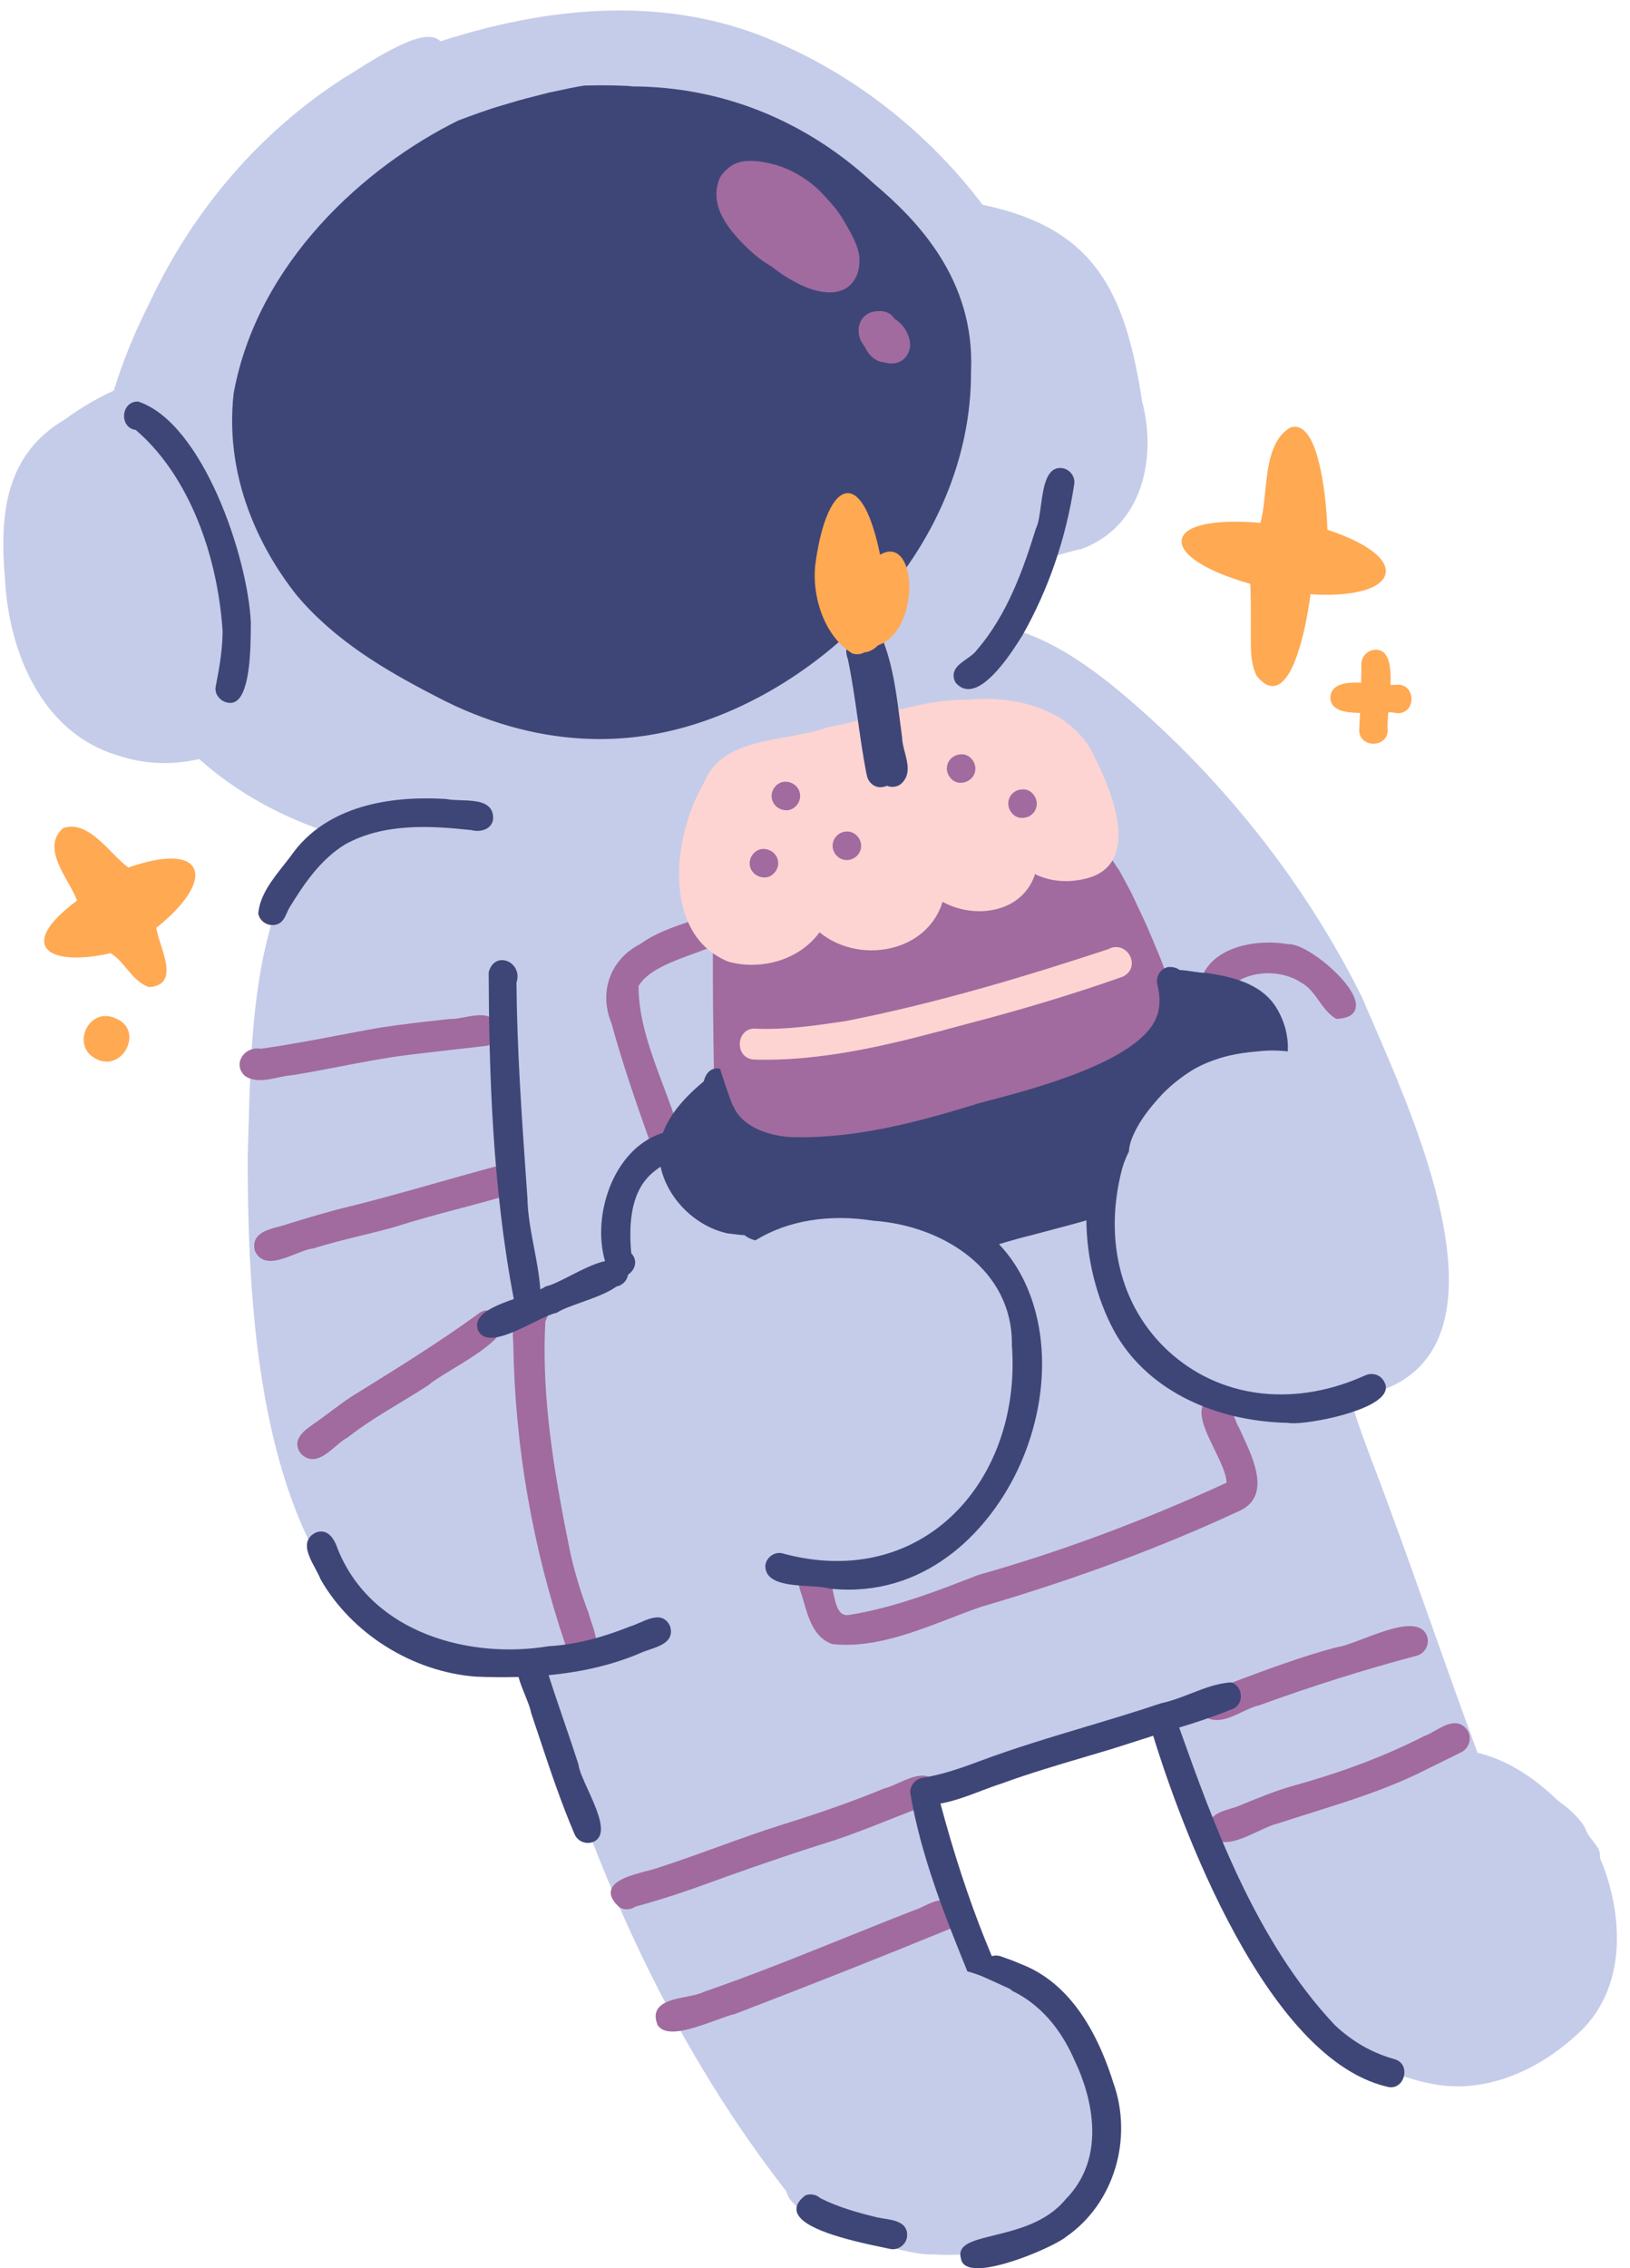 <?xml version="1.0" encoding="UTF-8"?><svg xmlns="http://www.w3.org/2000/svg" xmlns:xlink="http://www.w3.org/1999/xlink" height="476.4" preserveAspectRatio="xMidYMid meet" version="1.0" viewBox="-0.7 -2.2 342.5 476.4" width="342.5" zoomAndPan="magnify"><g id="change1_1"><path d="M329.949,425.744c-8.652,7.7-18.986,11.336-28.329,9.97c-16.783-2.503-32.791-16.189-42.822-36.61 c-2.913-5.853-5.401-12.01-7.809-17.965c-0.991-2.452-1.982-4.905-3.004-7.344c-0.692-2.138-1.71-4.262-2.693-6.316 c-1.003-2.096-2.039-4.259-2.757-6.464c-5.489,1.646-11.358,3.543-18.939,6.119c-1.821,0.611-3.637,1.235-5.45,1.859 c-7.94,2.732-16.146,5.557-24.551,7.065c0.651,1.681,1.292,3.444,1.863,5.02c1.055,2.904,1.965,5.413,2.57,6.428l1.417,3.657 c2.408,6.263,4.899,12.74,7.707,18.955c0.23,0.53,0.323,1.068,0.276,1.585c0.381,0.083,0.688,0.133,0.949,0.154 c15.335,4.322,25.958,21.044,23.774,37.291c-2.085,15.548-18.382,22.247-33.776,22.247c-1.089,0-2.171-0.033-3.245-0.1 c-4.754,0.417-29.383-6.562-30.577-13.22c-22.627-29.001-39.83-64.525-52.585-108.588c-4.772,0.51-9.546,0.414-14.191-0.283 c-45.988-8.207-46.312-80.911-46.434-108.281c0.063-1.979,0.118-3.948,0.172-5.925c0.462-16.845,0.941-34.264,7.171-50.123 c2.354-4.889,6.071-9.09,10.549-11.962c-10.876-3.482-20.317-8.756-28.082-15.688c-5.77,1.345-11.652,1.087-17.034-0.75 c-16.34-4.793-22.999-22.272-23.775-37.029c-1.086-12.994-0.299-26.073,12.713-33.623c1.643-1.29,5.886-4.075,10.152-5.986 c1.92-6.244,4.516-12.581,7.716-18.84c9.11-19.342,23.102-35.497,40.455-46.704c0.595-0.342,1.416-0.862,2.404-1.488 c7.335-4.643,15.341-9.305,18.065-6.323c26.964-8.727,50.781-8.644,70.798,0.247c16.797,7.273,31.709,19.06,43.133,34.091 c23.573,4.873,29.969,18.275,33.502,41.271c3.057,11.531,0.359,26.203-12.81,31.045l-0.111,0.027 c-0.774,0.096-1.803,0.391-2.891,0.704c-0.771,0.221-1.565,0.449-2.365,0.637c-2.273,5.33-5.288,10.517-8.967,15.431 c8.381,2.342,15.896,7.815,21.549,12.366c21.685,17.947,39.601,40.419,51.817,64.991c0.694,1.649,1.495,3.492,2.374,5.516 c7.815,17.994,20.897,48.111,13.842,65.632c-2.041,5.067-5.686,8.727-10.834,10.876c-0.809,0.225-2.004,0.681-3.388,1.21 c-1.309,0.5-2.776,1.062-4.291,1.575c1.456,4.917,3.316,9.804,5.117,14.535c0.902,2.373,1.836,4.826,2.707,7.252 c3.172,8.564,6.277,17.317,9.281,25.782c2.95,8.312,6,16.909,9.111,25.322l0.342,0.933c5.794,1.405,11.493,4.807,16.944,10.113 c2.985,2.062,5.389,4.649,5.951,6.415c0.198,0.33,0.39,0.664,0.58,1.002c0.513,0.661,1.051,1.384,1.569,2.107 c0.56,0.721,0.784,1.544,0.646,2.38C340.315,399.278,341.768,415.918,329.949,425.744z" fill="#C5CCE9"/></g><g id="change2_1"><path d="M145.015,394.441c-4.842,1.679-8.597,2.85-12.166,3.794c-0.569,0.385-1.221,0.58-1.86,0.58 c-0.516,0-1.023-0.128-1.473-0.386l-0.087-0.063c-1.434-1.303-2-2.471-1.729-3.572c0.541-2.203,4.417-3.218,7.532-4.033 c1.061-0.277,2.063-0.54,2.703-0.796c4.115-1.334,8.222-2.818,12.193-4.253c4.405-1.592,8.959-3.238,13.51-4.674 c8.152-2.524,15.186-5.019,21.504-7.626c0.877-0.21,1.857-0.649,2.895-1.115c2.964-1.329,6.65-2.982,8.342,0.619 c0.879,3.272-2.085,4.17-4.25,4.824c-0.482,0.146-0.947,0.286-1.353,0.443c-1.621,0.622-3.235,1.262-4.849,1.901 c-3.612,1.432-7.348,2.912-11.105,4.166l-0.009,0.003C166.073,386.983,156.605,390.22,145.015,394.441z M193.386,398.166 c-0.742,0.354-1.443,0.689-2.051,0.867l-0.04,0.014c-4.885,1.894-9.827,3.884-14.606,5.808c-9.611,3.868-19.549,7.869-29.574,11.324 c-0.841,0.451-2.187,0.717-3.611,0.998c-2.539,0.502-5.164,1.021-6.106,2.753c-0.461,0.849-0.45,1.896,0.077,3.194 c0.625,0.987,1.75,1.364,3.151,1.364c2.584,0,6.105-1.283,9.144-2.391c1.594-0.581,2.971-1.083,3.948-1.289 c16.357-6.283,31.05-12.1,44.92-17.782c0.757-0.31,1.35-0.922,1.669-1.727c0.336-0.846,0.322-1.787-0.056-2.614 C198.622,395.668,195.596,397.112,193.386,398.166z M260.301,357.375c1.237-0.59,2.404-1.148,3.497-1.38l0.067-0.02 c11.058-4.023,22.097-7.502,32.772-10.331c1.763-0.317,2.95-2,2.641-3.778c-0.216-0.945-0.725-1.639-1.511-2.061 c-2.602-1.39-7.667,0.531-12.136,2.229c-2.124,0.806-4.129,1.567-5.323,1.701c-7.533,1.979-14.921,4.753-22.065,7.436 c-1.389,0.521-2.777,1.043-4.167,1.559c-1.193,0.161-2.165,1.025-2.544,2.269c-0.383,1.256-0.043,2.528,0.949,3.365 c0.807,0.5,1.646,0.698,2.497,0.698C256.77,359.061,258.611,358.181,260.301,357.375z M307.651,361.215l-0.02-0.028 c-1.917-2.663-4.625-1.126-6.803,0.111c-0.778,0.442-1.513,0.86-2.232,1.109c-8.109,4.143-17.049,7.542-27.328,10.394 c-4.009,1.115-7.894,2.729-11.692,4.305c-0.468,0.195-1.04,0.365-1.646,0.545c-2.254,0.668-5.34,1.582-4.489,4.901 c0.381,0.926,0.998,1.56,1.832,1.885c0.453,0.176,0.951,0.254,1.48,0.254c2.104,0,4.716-1.223,7.076-2.327 c1.402-0.655,2.726-1.274,3.688-1.488c2.325-0.763,4.663-1.495,7-2.228c8.341-2.613,16.965-5.316,24.924-9.418 c0.984-0.49,1.973-0.974,2.962-1.458c1.394-0.681,2.787-1.362,4.22-2.096C308.143,364.634,308.585,362.716,307.651,361.215z M260.387,299.28c-0.277-0.598-0.539-1.16-0.766-1.676l-0.038-0.07c-0.375-0.58-0.66-1.384-0.963-2.235 c-0.568-1.599-1.155-3.252-2.5-3.877c-0.725-0.337-1.593-0.321-2.641,0.077c-3.346,1.817-1.143,6.327,0.987,10.688 c1.251,2.562,2.542,5.207,2.548,7.036c-17.472,8.023-35.019,14.539-52.202,19.381c-8.217,3.216-17.531,6.86-27.096,8.383 c-2.16,0.342-2.745-1.739-3.432-5.199c-0.58-2.918-1.235-6.224-4.189-6.224c-0.021,0-0.042,0-0.064,0.001 c-1.161,0.096-2.008,0.553-2.519,1.357c-1.015,1.602-0.396,4.161,0.293,5.998c0.133,0.436,0.263,0.887,0.395,1.346 c1.003,3.484,2.14,7.434,5.921,8.832l0.124,0.028c0.933,0.093,1.86,0.137,2.788,0.137c7.446,0,14.754-2.81,21.845-5.537 c2.188-0.842,4.451-1.712,6.611-2.453c19.96-5.854,37.772-12.474,54.462-20.242C266.277,311.947,262.733,304.324,260.387,299.28z M122.98,336.588c-1.633-4.247-2.945-8.585-3.899-12.893c-3.133-15.556-6.113-32.107-5.175-48.435 c0.958-1.677,0.513-3.192-0.237-4.062c-0.885-1.026-2.303-1.37-3.525-0.86c-1.098,0.46-3.587,2.314-2.994,9.558 c0.314,21.558,4.036,42.975,11.054,63.635c0.416,1.454,1.734,2.422,3.166,2.422c0.273,0,0.551-0.035,0.828-0.109 c0.962-0.327,1.637-0.876,2.006-1.63c0.784-1.6,0.041-3.754-0.615-5.655C123.351,337.865,123.125,337.211,122.98,336.588z M255.893,208.603c1.031-0.424,1.683-1.304,1.832-2.479l0.002-0.024c0.035-0.448,0.167-1.065,0.571-1.443 c3.731-3.081,10.213-3.286,14.484-0.436c1.546,0.839,2.605,2.319,3.63,3.751c1.002,1.4,2.038,2.848,3.544,3.746l0.128,0.076 l0.149-0.006c1.957-0.083,3.211-0.655,3.728-1.7c0.592-1.195,0.161-2.847-1.279-4.91c-2.874-4.118-9.671-9.294-12.756-9.069 c-4.414-0.801-10.642-0.306-14.669,2.604c-2.267,1.639-3.603,3.829-3.969,6.506c-0.175,1.177,0.217,2.207,1.102,2.899 C253.354,208.872,254.763,209.069,255.893,208.603z M57.736,224.115c1.02-0.218,1.983-0.424,2.889-0.479l0.049-0.005 c3.345-0.536,6.722-1.187,9.989-1.816c4.885-0.941,9.937-1.914,14.957-2.518c3.406-0.413,6.814-0.8,10.223-1.188 c1.846-0.209,3.691-0.419,5.533-0.632c0.793-0.087,1.514-0.513,2.03-1.198c0.556-0.738,0.799-1.697,0.639-2.614 c-0.952-3.395-4.359-2.745-7.099-2.224c-1.101,0.21-2.143,0.41-3.045,0.369l-0.783,0.085c-4.651,0.508-9.46,1.033-14.176,1.775 c-2.771,0.49-5.538,1.016-8.305,1.542c-5.407,1.028-10.998,2.091-16.536,2.854c-1.642-0.302-3.314,0.46-4.084,1.887 c-0.684,1.267-0.435,2.675,0.664,3.768l0.08,0.064c0.998,0.649,2.079,0.872,3.195,0.872 C55.194,224.658,56.476,224.384,57.736,224.115z M106.754,243.369c-0.823-0.769-1.899-0.997-3.031-0.648 c-4.188,1.117-8.428,2.316-12.528,3.476c-6.858,1.939-13.95,3.945-21.011,5.628c-3.723,1.018-7.13,2.014-10.451,3.057 c-0.527,0.209-1.193,0.382-1.898,0.564c-2.458,0.637-5.824,1.51-4.989,5.029c0.699,1.608,1.893,2.154,3.282,2.154 c1.644,0,3.562-0.766,5.254-1.441c1.371-0.548,2.666-1.065,3.648-1.156l0.104-0.021c3.276-1.034,6.669-1.866,9.95-2.672 c2.419-0.593,4.92-1.206,7.381-1.903c4.407-1.424,8.961-2.632,13.366-3.8c3.217-0.853,6.544-1.735,9.793-2.696 c1.137-0.332,1.905-1.11,2.161-2.191C108.065,245.563,107.651,244.206,106.754,243.369z M102.398,273.091 c-0.844-0.17-1.667-0.007-2.321,0.454l-0.005,0.004c-8.472,6.163-17.532,11.771-26.294,17.192l-0.6,0.372 c-1.516,0.993-2.984,2.092-4.403,3.154c-0.96,0.719-1.92,1.438-2.9,2.129l-0.509,0.354c-1.471,1.013-3.302,2.273-3.567,3.979 c-0.125,0.807,0.121,1.615,0.78,2.456c0.798,0.768,1.603,1.07,2.395,1.07c1.712,0,3.37-1.416,4.79-2.629 c0.879-0.751,1.709-1.46,2.489-1.845l0.088-0.056c3.444-2.717,7.266-5.026,10.962-7.26c2.013-1.216,4.094-2.474,6.167-3.842 c0.735-0.7,2.561-1.811,4.674-3.096c4.652-2.83,10.442-6.352,10.905-9.211c0.109-0.674-0.063-1.284-0.468-1.754 C104.114,273.823,103.299,273.272,102.398,273.091z M135.898,237.689c0.384,1.132,1.201,1.873,2.3,2.089 c1.193,0.232,2.529-0.229,3.325-1.15c0.732-0.847,0.919-1.927,0.535-3.014c-0.938-3.27-2.191-6.604-3.403-9.828 c-2.555-6.797-5.196-13.825-5.183-20.895c1.968-3.303,7.035-5.143,11.514-6.769c1.472-0.534,2.876-1.044,4.106-1.581 c-0.026,8.381,0.045,16.962,0.225,26.276c0.336,1.852,0.672,3.704,1.012,5.556c0.196,1.063,0.4,2.118,0.624,3.17l0.076,0.177 c0.836,1.228,1.77,2.319,2.41,3.023c3.129,3.369,7.405,5.301,11.729,5.301l0.133-0.001c27.924-1.331,55.449-8.627,79.599-21.101 l0.182-0.094l0.063-0.194c0.367-1.112,0.715-2.231,1.054-3.375c0.166-0.657,0.326-1.315,0.484-1.974l0.017-0.07l-0.004-0.072 c-0.066-1.317-0.166-2.64-0.308-4.07c-0.118-0.78-0.252-1.551-0.418-2.399l-2.487-6.71c-0.45-1.201-0.958-2.398-1.449-3.556 c-0.249-0.587-0.497-1.174-0.74-1.764c-1.101-2.665-2.361-5.309-3.58-7.865l-0.634-1.331c-0.814-1.562-1.636-3.123-2.512-4.718 c-1.63-2.306-3.136-4.865-4.592-7.339c-0.934-1.586-1.898-3.226-2.9-4.807l-1.032-1.585c-3.428-5.119-6.721-8.342-10.729-10.476 c-10.3-4.049-21.258-1.384-31.856,1.193c-3.545,0.862-7.212,1.754-10.719,2.343c-1.73,0.323-3.142,0.604-4.403,0.879 c-0.415-0.729-1.085-1.316-1.889-1.642c-0.912-0.369-1.901-0.366-2.816,0.024c-1.926,0.979-3.186,2.781-4.073,4.283 c-7.539,3.341-10.725,9.216-10.329,18.996c-0.038,1.966-0.058,3.933-0.079,5.9l-0.007,0.626c-0.515,0.177-0.959,0.485-1.305,0.904 c-1.179,0.446-2.398,0.862-3.58,1.265c-3.603,1.229-7.328,2.499-10.451,4.781c-6.256,3.172-8.731,10.008-6.041,16.566 C130.103,221.195,133.064,229.704,135.898,237.689z M145.985,44.403c0.966-0.168,1.707-0.72,2.148-1.583 c2.772,3.145,4.931,6.859,7.023,10.459c1.659,2.854,3.374,5.805,5.356,8.425c0.439,0.793,2.795,4.773,5.414,4.706 c0.917-0.014,1.714-0.5,2.378-1.448c0.904,1.342,2.38,2.537,3.892,2.591c0.635,0.016,1.469-0.15,2.22-0.983 c0.762,1.515,1.674,2.955,2.559,4.353c0.878,1.386,1.786,2.819,2.527,4.299c0.483,1.875,1.575,4.072,3.209,4.677 c0.828,0.306,1.693,0.193,2.576-0.336c0.291,0.198,0.63,0.369,1.046,0.531c0.502,0.178,0.947,0.251,1.342,0.251 c0.836,0,1.438-0.328,1.835-0.665c1.298-1.102,1.7-3.399,1.449-5.213c0.57-0.57,0.958-1.349,1.054-2.134 c0.078-0.632,0.073-1.315-0.016-2.081c0.571-0.495,0.92-1.153,1.014-1.92c0.132-1.072-0.248-2.25-0.966-3.08 c-0.254-0.428-0.496-0.952-0.752-1.507c-0.79-1.71-1.765-3.82-3.765-4.325c-1.953-4.829-4.144-9.499-6.261-13.94 c-0.478-0.689-0.861-1.695-1.268-2.761c-0.958-2.514-2.132-5.623-5.247-5.062c-0.731-1.28-1.531-2.631-2.438-3.947 c-0.709-1.026-2.119-1.493-3.388-1.18c-0.534-1.49-1.893-2.689-3.35-2.885c-1.102-0.153-2.085,0.283-2.777,1.197 c-0.642-0.595-1.496-0.939-2.392-0.945c-0.74,0.034-1.477,0.249-2.036,0.711c-0.939-1.549-2.591-2.567-4.084-2.426 c-1.224,0.11-2.152,0.973-2.586,2.386c-0.731,0.093-1.417,0.419-1.922,0.925c-0.047,0.047-0.092,0.095-0.136,0.145 c-0.568-0.213-1.183-0.277-1.8-0.184c-0.811,0.122-1.536,0.528-2.045,1.135c-2.899-1.106-4.403,0.157-5.053,1.035 c-1.623,2.196-1.232,6.382,0.785,8.737C142.515,43.82,144.386,44.678,145.985,44.403z" fill="#A16B9F"/></g><g id="change3_1"><path d="M171.511,193.612c4.267,3.534,10.516,4.726,16.094,3.026c4.851-1.479,8.373-4.896,9.755-9.431 c3.969,2.206,9.01,2.606,13.028,0.993c3.14-1.261,5.389-3.665,6.39-6.808c3.043,1.497,6.663,1.865,10.251,1.038 c3.07-0.633,5.204-2.146,6.341-4.5c2.798-5.793-1.214-15.431-3.841-20.632c-4.582-10.68-16.898-13.487-26.843-12.557 c-6.513-0.044-12.812,1.646-18.886,3.283c-3.476,0.937-7.07,1.905-10.755,2.558c-2.478,0.935-5.355,1.451-8.402,1.998 c-7.287,1.308-14.822,2.661-17.558,9.914c-4.128,6.945-6.778,18.547-3.857,27.286c1.61,4.818,4.658,8.177,9.116,10.002 c1.595,0.437,3.25,0.658,4.921,0.658C163.082,200.437,168.363,197.895,171.511,193.612z M212.188,164.326L212.188,164.326 c0.567-0.497,1.261-0.729,2.183-0.729c0.7,0,1.379,0.312,1.91,0.877c0.594,0.632,0.919,1.491,0.868,2.3 c-0.047,0.793-0.42,1.551-1.025,2.079c-0.567,0.497-1.261,0.728-2.183,0.728c-0.7,0-1.379-0.312-1.91-0.877 c-0.594-0.632-0.919-1.491-0.868-2.3C211.209,165.611,211.582,164.853,212.188,164.326z M201.409,156.222 c0.722,0,1.42,0.313,1.964,0.882c0.584,0.611,0.912,1.452,0.876,2.249c-0.07,1.631-1.426,2.862-3.152,2.862 c-0.722,0-1.42-0.313-1.964-0.882c-0.584-0.611-0.912-1.452-0.876-2.249C198.327,157.453,199.683,156.222,201.409,156.222z M177.292,172.441c0.77,0,1.505,0.315,2.07,0.889c0.573,0.581,0.896,1.363,0.887,2.148c-0.02,1.634-1.385,2.963-3.043,2.963 c-0.77,0-1.505-0.315-2.07-0.889c-0.573-0.581-0.896-1.363-0.887-2.148C174.269,173.77,175.634,172.441,177.292,172.441z M162.314,162.862c0.551-0.569,1.26-0.882,1.998-0.882c1.693,0,3.062,1.274,3.117,2.898c0.025,0.804-0.297,1.613-0.885,2.22 c-0.551,0.569-1.26,0.882-1.998,0.882c-1.693,0-3.062-1.274-3.118-2.898C161.403,164.278,161.726,163.469,162.314,162.862z M157.701,176.988c0.548-0.57,1.253-0.883,1.986-0.883c1.697,0,3.071,1.266,3.129,2.882c0.03,0.804-0.29,1.616-0.878,2.227 c-0.548,0.57-1.253,0.883-1.986,0.883c-1.697,0-3.071-1.266-3.129-2.882C156.793,178.411,157.112,177.599,157.701,176.988z M237.121,200.258c-0.053,1.148-0.716,2.092-1.865,2.659c-10.261,3.626-21.042,6.889-33.013,9.996 c-12.943,3.509-27.525,7.461-42.09,7.461c-0.836,0-1.67-0.013-2.505-0.04c-1.213-0.107-2.125-0.731-2.597-1.759 c-0.512-1.114-0.381-2.524,0.325-3.51c0.644-0.899,1.646-1.328,2.824-1.208c6.067,0.264,12.235-0.639,18.195-1.512l0.514-0.075 c20.229-3.936,40.149-10.14,55.25-15.11c1.1-0.605,2.299-0.602,3.301,0.012C236.509,197.818,237.177,199.057,237.121,200.258z" fill="#FDD4D2"/></g><g id="change4_1"><path d="M140.117,339.407c0.908,3.103-2.046,4.095-4.42,4.893c-0.706,0.237-1.374,0.462-1.902,0.721 c-5.705,2.417-11.99,3.925-19.217,4.613c1.049,3.308,2.19,6.642,3.294,9.869c0.987,2.887,2.009,5.872,2.96,8.825 c0.149,1.291,1.059,3.29,2.021,5.405c1.571,3.452,3.351,7.365,2.495,9.538c-0.251,0.638-0.716,1.102-1.38,1.377 c-0.357,0.151-0.741,0.229-1.138,0.229c-1.213,0-2.336-0.734-2.793-1.828c-2.864-6.675-5.194-13.677-7.448-20.447 c-0.565-1.697-1.129-3.395-1.703-5.089c-0.177-1.015-0.703-2.31-1.258-3.68c-0.511-1.261-1.039-2.562-1.381-3.815 c-2.856,0.084-5.803,0.056-8.966-0.073c-13.312-1.003-26.117-9.036-32.633-20.466c-0.252-0.664-0.651-1.404-1.073-2.187 c-1.03-1.91-2.197-4.075-1.643-5.788c0.251-0.775,0.843-1.394,1.757-1.836c0.808-0.289,1.538-0.271,2.19,0.046 c1.003,0.488,1.797,1.646,2.429,3.542c7.263,17.815,28.037,23.014,44.265,20.298c5.269-0.289,10.87-1.649,17.151-4.162l0.025-0.009 c0.586-0.163,1.249-0.454,1.95-0.762c1.591-0.697,3.394-1.487,4.802-0.936C139.195,337.958,139.738,338.537,140.117,339.407z M173.523,331.445c1.359,0.151,2.727,0.229,4.067,0.229c18.454,0,30.953-14.089,36.498-27.273 c7.023-16.703,5.054-34.834-4.875-45.286c0.603-0.171,1.203-0.35,1.804-0.527c1.411-0.418,2.869-0.85,4.314-1.172 c1.38-0.372,2.762-0.735,4.146-1.098c2.659-0.698,5.405-1.42,8.095-2.201c0.053,8.009,2.156,16.43,5.791,23.157 c6.399,11.765,20.096,19.01,36.589,19.375c2.634,0.573,17.038-1.909,20.004-5.916c0.65-0.879,0.729-1.773,0.244-2.642 c-0.701-1.486-2.45-2.118-3.986-1.441c-14.428,6.562-29.497,5.03-40.306-4.097c-10.856-9.166-14.899-23.868-10.815-39.321 c0.351-1.217,0.822-2.412,1.4-3.554l0.027-0.104c0.016-0.436,0.074-0.862,0.176-1.269c0.354-1.422,0.969-2.664,1.524-3.691 c1.293-2.396,3.129-4.584,4.584-6.222c1.731-1.942,3.781-3.689,6.269-5.341c2-1.336,4.392-2.393,7.313-3.229 c2.677-0.766,5.505-1.058,8.173-1.292c1.602-0.144,3.307-0.12,5.064,0.066l0.266,0.028l0.011-0.267 c0.135-3.291-0.914-6.793-2.879-9.614c-3.175-4.398-8.705-5.773-14.255-6.607c-0.777,0.027-1.753-0.121-2.776-0.279 c-0.935-0.144-1.901-0.292-2.817-0.32c-0.663-0.506-1.494-0.715-2.506-0.612c-1.582,0.399-2.561,2.03-2.181,3.639 c0.673,2.688,0.598,5.034-0.225,6.979c-3.685,9.243-26.305,15.114-35.965,17.622l-0.982,0.256 c-11.705,3.625-25.322,7.463-38.686,7.223c-0.059,0.001-0.117,0.001-0.176,0.001c-4.957,0-11.068-1.955-12.973-6.337 c-0.171-0.242-0.311-0.507-0.415-0.786c-0.866-2.331-1.679-4.722-2.417-7.108l-0.047-0.152l-0.157-0.022 c-1.619-0.229-2.771,0.725-3.266,2.682c-4.486,3.729-7.22,7.176-8.589,10.832c-0.213,0.037-0.417,0.099-0.601,0.182 c-9.922,3.553-14.324,17.224-11.562,26.742c-2.199,0.46-4.935,1.856-7.356,3.093c-1.986,1.015-3.863,1.974-5.028,2.193l-0.098,0.042 c-0.278,0.197-0.653,0.404-1.116,0.615c-0.189-2.864-0.758-5.854-1.309-8.75c-0.656-3.452-1.335-7.021-1.4-10.479l-0.246-3.525 c-0.956-13.654-1.944-27.772-2.05-41.664c0.454-1.377,0.203-2.719-0.692-3.688c-0.79-0.855-1.961-1.24-2.986-0.983 c-1.051,0.266-1.816,1.143-2.155,2.468l-0.008,0.063c0.074,20.677,0.76,44.983,5.28,68.576c-3.17,1.106-6.564,2.455-7.482,4.438 c-0.307,0.662-0.321,1.363-0.039,2.093c0.299,0.684,0.792,1.156,1.464,1.402c2.354,0.857,6.5-1.174,10.158-2.972 c1.945-0.956,3.783-1.858,4.912-2.075l0.097-0.041c0.95-0.668,2.884-1.358,4.932-2.09c2.667-0.952,5.688-2.03,7.552-3.394 c1.246-0.234,2.22-1.241,2.416-2.49c0.816-0.54,1.362-1.372,1.469-2.246c0.069-0.565-0.015-1.407-0.792-2.239 c-1.212-12.761,3.401-16.331,6.158-18.182c1.432,6.7,7.293,12.558,14.108,14.014c0.401,0.033,0.859,0.092,1.347,0.154 c0.683,0.088,1.454,0.187,2.211,0.231c0.489,0.436,1.208,0.787,2.137,1.048l0.104,0.028l0.093-0.056 c6.805-4.132,15.36-5.536,24.755-4.066c14.603,1.021,29.271,10.298,29.058,26.078c1.141,15.138-4.271,29.18-14.476,37.562 c-9.146,7.513-21.174,9.709-33.895,6.178c-0.752-0.136-1.524,0.045-2.176,0.509c-0.673,0.479-1.131,1.206-1.259,2.026 c-0.115,3.841,5,4.144,9.11,4.388C170.892,331.035,172.468,331.129,173.523,331.445z M292.271,430.275 c-4.611-1.271-8.825-3.684-12.512-7.16c-16.694-17.739-25.566-42.506-32.684-62.469l0.954-0.301c0.648-0.205,1.297-0.41,1.95-0.609 c2.864-0.919,5.681-1.934,8.371-3.015c1.102-0.456,1.745-1.541,1.68-2.831c-0.066-1.311-0.852-2.378-2.001-2.722l-0.042-0.013 l-0.044,0.002c-2.854,0.164-5.679,1.264-8.411,2.327c-2.015,0.785-4.099,1.597-6.213,2.037c-5.255,1.77-10.656,3.387-15.881,4.951 c-7.367,2.206-14.986,4.486-22.322,7.231c-4.488,1.686-8.28,2.928-12.25,3.533c-0.061,0.023-0.115,0.054-0.17,0.083l-0.017,0.015 c-1.225,0.373-2.084,1.519-2.137,2.901c2.211,13.391,7.625,26.758,11.977,37.498l0.046,0.115l0.12,0.032 c1.069,0.291,2.017,0.608,2.896,0.971c0.223,0.091,0.443,0.189,0.664,0.287l0.231,0.103c0.817,0.356,1.629,0.728,2.477,1.121 l0.113,0.053c0.669,0.311,1.339,0.622,2.019,0.914c0.346,0.148,0.661,0.358,0.938,0.623l0.064,0.044 c7.06,3.412,10.979,9.819,13.028,14.604c2.074,4.268,8.073,18.976-1.867,29.076c-3.993,4.895-10.161,6.408-15.117,7.625 c-3.304,0.812-5.913,1.452-6.761,2.911c-0.314,0.542-0.37,1.182-0.173,1.865c0.185,1.407,1.38,2.12,3.553,2.12 c5.61,0,16.58-4.876,18.678-6.686c9.93-6.912,14.043-20.518,9.783-32.343c-4.154-13.188-10.694-21.557-19.426-24.868 c-1.409-0.623-2.893-1.158-4.303-1.649c-0.635-0.171-1.23-0.169-1.776,0.002l-1.481-3.606c-3.446-8.613-6.579-18.182-9.312-28.444 c2.887-0.519,5.717-1.591,8.456-2.63c1.496-0.567,3.044-1.153,4.572-1.637c5.58-2.047,11.371-3.758,16.972-5.413 c2.188-0.647,4.376-1.294,6.561-1.962c1.936-0.613,3.869-1.232,5.804-1.852l2.334-0.747c3.586,11.743,21.876,67.202,49.058,73.692 c0.31,0.092,0.613,0.139,0.904,0.139c1.607-0.001,2.627-1.363,2.802-2.709C294.53,432.304,294.071,430.754,292.271,430.275z M185.017,463.769c-0.673-0.105-1.309-0.205-1.838-0.355l-0.009-0.003c-3.775-0.932-7.782-2.053-11.506-3.929 c-0.846-0.771-2.064-1.002-3.114-0.592l-0.061,0.034c-1.438,1.104-2.038,2.227-1.783,3.337c0.827,3.587,10.256,5.955,18.378,7.617 c0.566,0.115,1.025,0.209,1.357,0.283c0.159,0.028,0.322,0.043,0.485,0.043c1.438,0,2.738-1.112,2.959-2.542 C190.232,464.588,187.34,464.134,185.017,463.769z M61.544,122.703c-5.846-7.389-15.322-22.698-13.154-42.266 c5.025-27.589,27.683-47.701,47.212-57.33c2.982-1.115,6.042-2.258,9.104-3.145c0.538-0.156,1.077-0.317,1.615-0.478 c1.118-0.335,2.274-0.681,3.412-0.973l4.84-1.246l4.647-0.979c0.945-0.202,1.902-0.359,2.828-0.511l0.073-0.01 c4.791-0.122,8.764,0.005,10.068,0.186c18.865,0.078,36.413,7.132,50.713,20.396c9.186,7.729,21.309,20.242,20.432,39.499 c0.083,17.92-7.436,35.842-21.17,50.453c-12.461,13.255-28.773,22.583-44.752,25.59c-3.969,0.757-8.034,1.141-12.082,1.141 c-10.088,0-20.287-2.333-30.312-6.933c-1.521-0.7-3.083-1.478-4.641-2.311C80.112,138.475,69.514,132.243,61.544,122.703z M179.891,65.94c-0.176,0.466-0.221,1.088-0.137,1.901c0.057,0.584,0.245,1.195,0.516,1.676c0.262,0.453,0.521,0.847,0.793,1.201 l0.033,0.059c0.21,0.519,0.496,0.988,0.852,1.394c0.566,0.647,1.482,1.462,2.626,1.668c0.175,0.034,0.345,0.056,0.518,0.067 c0.552,0.169,1.035,0.229,1.542,0.246c0.025,0,0.05,0,0.074-0.002c1.33-0.036,2.468-0.645,3.14-1.673 c0.527-0.81,0.781-1.873,0.664-2.772c-0.245-1.938-1.448-3.807-3.14-4.88c-0.028-0.015-0.073-0.042-0.114-0.069l-0.073-0.075 c-0.61-0.97-1.704-1.549-2.925-1.549l-0.107,0.002c-0.832,0.029-1.572,0.08-2.214,0.417v0c-0.558,0.291-0.973,0.605-1.307,0.989 C180.285,64.942,180.099,65.392,179.891,65.94z M149.834,38.353c-0.066,1.662,0.442,3.551,1.429,5.322 c1.033,1.852,2.506,3.696,4.637,5.803c1.679,1.658,3.359,2.997,4.992,3.979c0.172,0.103,0.348,0.207,0.527,0.302 c1.062,0.849,2.082,1.576,3.069,2.188c2.134,1.326,4.994,2.89,8.19,3.214c0.341,0.033,0.65,0.049,0.943,0.049 c1.421,0,2.655-0.338,3.667-1.005c1.202-0.79,2.165-2.343,2.454-3.957c0.296-1.66,0.165-3.166-0.41-4.741 c-0.392-1.081-0.918-2.192-1.659-3.498l-0.203-0.357c-0.806-1.418-1.639-2.886-2.674-4.138c-0.995-1.211-2.044-2.378-3.208-3.566 c-1.06-1.078-2.352-2.094-3.84-3.021c-2.095-1.304-4.187-2.211-6.215-2.696c-1.26-0.3-2.914-0.646-4.528-0.646 c-1.976,0-3.517,0.504-4.711,1.541c-0.718,0.622-1.59,1.477-1.971,2.584C150.028,36.575,149.868,37.44,149.834,38.353z M177.456,136.231c0.881,4.225,1.499,8.57,2.098,12.772c0.522,3.671,1.062,7.467,1.777,11.178c0.029,0.135,0.063,0.262,0.094,0.336 c0.2,1.473,1.445,2.626,2.834,2.626c0.487,0,0.967-0.104,1.393-0.303c0.358,0.147,0.757,0.225,1.158,0.225 c0.751,0,1.453-0.272,1.98-0.771c1.848-1.825,1.229-4.198,0.632-6.493c-0.284-1.091-0.552-2.122-0.571-3.122 c-0.164-1.184-0.316-2.376-0.469-3.572c-0.738-5.793-1.502-11.784-3.751-17.289c-0.942-1.492-2.985-1.978-5.486-1.295 c-1.298,0.43-2.05,1.621-1.924,3.042C177.017,134.382,177.098,135.302,177.456,136.231z M28.372,82.152l-0.075-0.013 c-0.021,0-0.042,0-0.063,0c-1.836,0-2.77,1.443-2.861,2.798c-0.092,1.357,0.634,2.913,2.438,3.165 c10.234,8.692,17.062,24.504,18.268,42.296c-0.054,3.825-0.596,7.271-1.453,11.591c-0.142,0.713,0.031,1.459,0.488,2.102 c0.497,0.698,1.272,1.181,2.057,1.289c0.178,0.038,0.352,0.056,0.522,0.056c0.519,0,0.998-0.174,1.428-0.521 c2.787-2.246,2.853-11.423,2.881-15.341c0.002-0.387,0.005-0.716,0.009-0.993C51.385,114.79,41.935,86.686,28.372,82.152z M200.039,141.092l0.033,0.051c0.774,0.924,1.687,1.391,2.715,1.391c0.077,0,0.154-0.002,0.232-0.008 c4.158-0.277,9.093-8.073,10.95-11.008l0.164-0.26c5.502-9.732,9.164-20.407,10.884-31.723c0.129-0.76-0.059-1.538-0.529-2.188 c-0.479-0.662-1.203-1.11-1.995-1.23c-3.352-0.412-3.954,4.024-4.484,7.931c-0.259,1.901-0.503,3.697-1.044,4.77 c-2.617,8.433-5.953,18.057-12.465,25.569c-0.479,0.679-1.31,1.259-2.112,1.82C200.733,137.364,198.857,138.676,200.039,141.092z M71.817,175.151c8.157-4.54,18.009-3.924,26.562-3c1.152,0.319,2.458,0.162,3.335-0.402c0.658-0.422,1.072-1.058,1.2-1.861 c0.066-1.038-0.185-1.877-0.748-2.497c-1.247-1.371-3.81-1.45-6.071-1.521c-1.118-0.035-2.174-0.068-3.008-0.253 c-10.212-0.651-24.045,0.723-31.963,10.986c-0.669,0.956-1.415,1.899-2.204,2.897c-2.458,3.109-5,6.324-5.353,10.145l-0.003,0.037 l0.008,0.036c0.159,0.773,0.623,1.443,1.305,1.887c0.5,0.325,1.08,0.496,1.651,0.496c0.198,0,0.396-0.021,0.587-0.062 c1.468-0.26,1.986-1.424,2.487-2.551c0.167-0.377,0.341-0.767,0.546-1.102C63.046,183.656,66.577,178.343,71.817,175.151z" fill="#3E4677"/></g><g id="change5_1"><path d="M190.243,123.067c-0.436,4.035-2.359,8.839-6.45,10.265c-0.87,0.894-1.836,1.397-2.874,1.496 c-0.462,0.254-0.979,0.384-1.496,0.384c-0.392,0-0.782-0.074-1.147-0.224c-5.971-3.797-8.372-12.172-7.677-18.493 c1.208-9.224,3.801-15.013,6.769-15.114c2.694-0.079,5.123,4.497,6.861,12.932c1.639-0.983,2.822-0.699,3.541-0.267 C189.706,115.21,190.699,118.836,190.243,123.067z M295.472,142.977c-0.511-0.889-1.392-1.378-2.48-1.378c-0.005,0-0.011,0-0.016,0 l-0.037,0.003c-0.363,0.057-0.845,0.077-1.46,0.055c0.136-3.529-0.274-5.658-1.288-6.686c-0.482-0.49-1.111-0.725-1.832-0.704 c-1.628,0-3.004,1.374-3.004,3c0,1.163-0.017,2.413-0.051,3.918c-1.985-0.084-4.338-0.005-5.586,1.129 c-0.548,0.499-0.845,1.167-0.882,2c0.019,2.768,3.289,3.197,6.242,3.224c-0.056,1.179-0.116,2.359-0.181,3.543 c-0.025,1.084,0.444,1.967,1.32,2.486c0.498,0.294,1.083,0.442,1.669,0.442c0.578,0,1.156-0.144,1.652-0.431 c0.892-0.516,1.374-1.402,1.356-2.523c-0.106-0.83,0-2.24,0.127-3.646c0.841,0.013,1.45,0.072,1.951,0.19 c1.101,0.007,1.973-0.462,2.489-1.342C296.035,145.281,296.039,143.963,295.472,142.977z M290.438,118.242 c0.592-3.019-3.977-6.449-12.229-9.189c-0.072-3.994-1.115-18.14-5.201-21.071c-0.777-0.558-1.629-0.692-2.571-0.379 c-4.168,2.361-4.774,8.315-5.31,13.568c-0.242,2.377-0.472,4.626-0.991,6.445c-9.644-0.831-15.961,0.5-16.511,3.476 c-0.565,3.063,4.945,6.639,14.393,9.345c0.127,2.688,0.117,5.431,0.108,8.085c-0.003,0.892-0.006,1.783-0.004,2.673l0.001,0.583 c0,2.706,0.001,5.504,1.245,7.998c1.129,1.406,2.245,2.115,3.329,2.115c0.236,0,0.471-0.034,0.703-0.101 c4.862-1.405,6.997-17.057,7.266-19.182C283.614,123.198,289.801,121.488,290.438,118.242z M23.792,211.775 c-1.678-0.833-3.365-0.764-4.75,0.195c-1.458,1.011-2.315,2.881-2.131,4.656c0.175,1.688,1.218,3.018,2.934,3.742 c0.626,0.276,1.258,0.413,1.878,0.413c0.912,0,1.795-0.296,2.59-0.882c1.482-1.094,2.342-3.002,2.139-4.748 C26.276,213.634,25.331,212.436,23.792,211.775z M26.263,180.003c-1.087-0.776-2.224-1.928-3.426-3.144 c-2.991-3.029-6.383-6.458-10.229-5.15l-0.087,0.051c-3.53,3.188-1.078,7.558,1.084,11.413c0.756,1.348,1.472,2.624,1.891,3.768 c-6.822,5.096-7.406,8.03-6.687,9.596c1.149,2.503,6.531,3.075,13.725,1.463c1.325,0.787,2.373,2.041,3.387,3.253 c1.315,1.574,2.675,3.201,4.666,3.855l0.046,0.015l0.048-0.003c1.458-0.095,2.487-0.571,3.06-1.414 c1.199-1.763,0.217-4.81-0.649-7.499c-0.429-1.331-0.835-2.591-0.935-3.553c6.235-4.927,9.299-9.857,7.808-12.579 C38.552,177.498,33.562,177.471,26.263,180.003z" fill="#FFA953"/></g></svg>